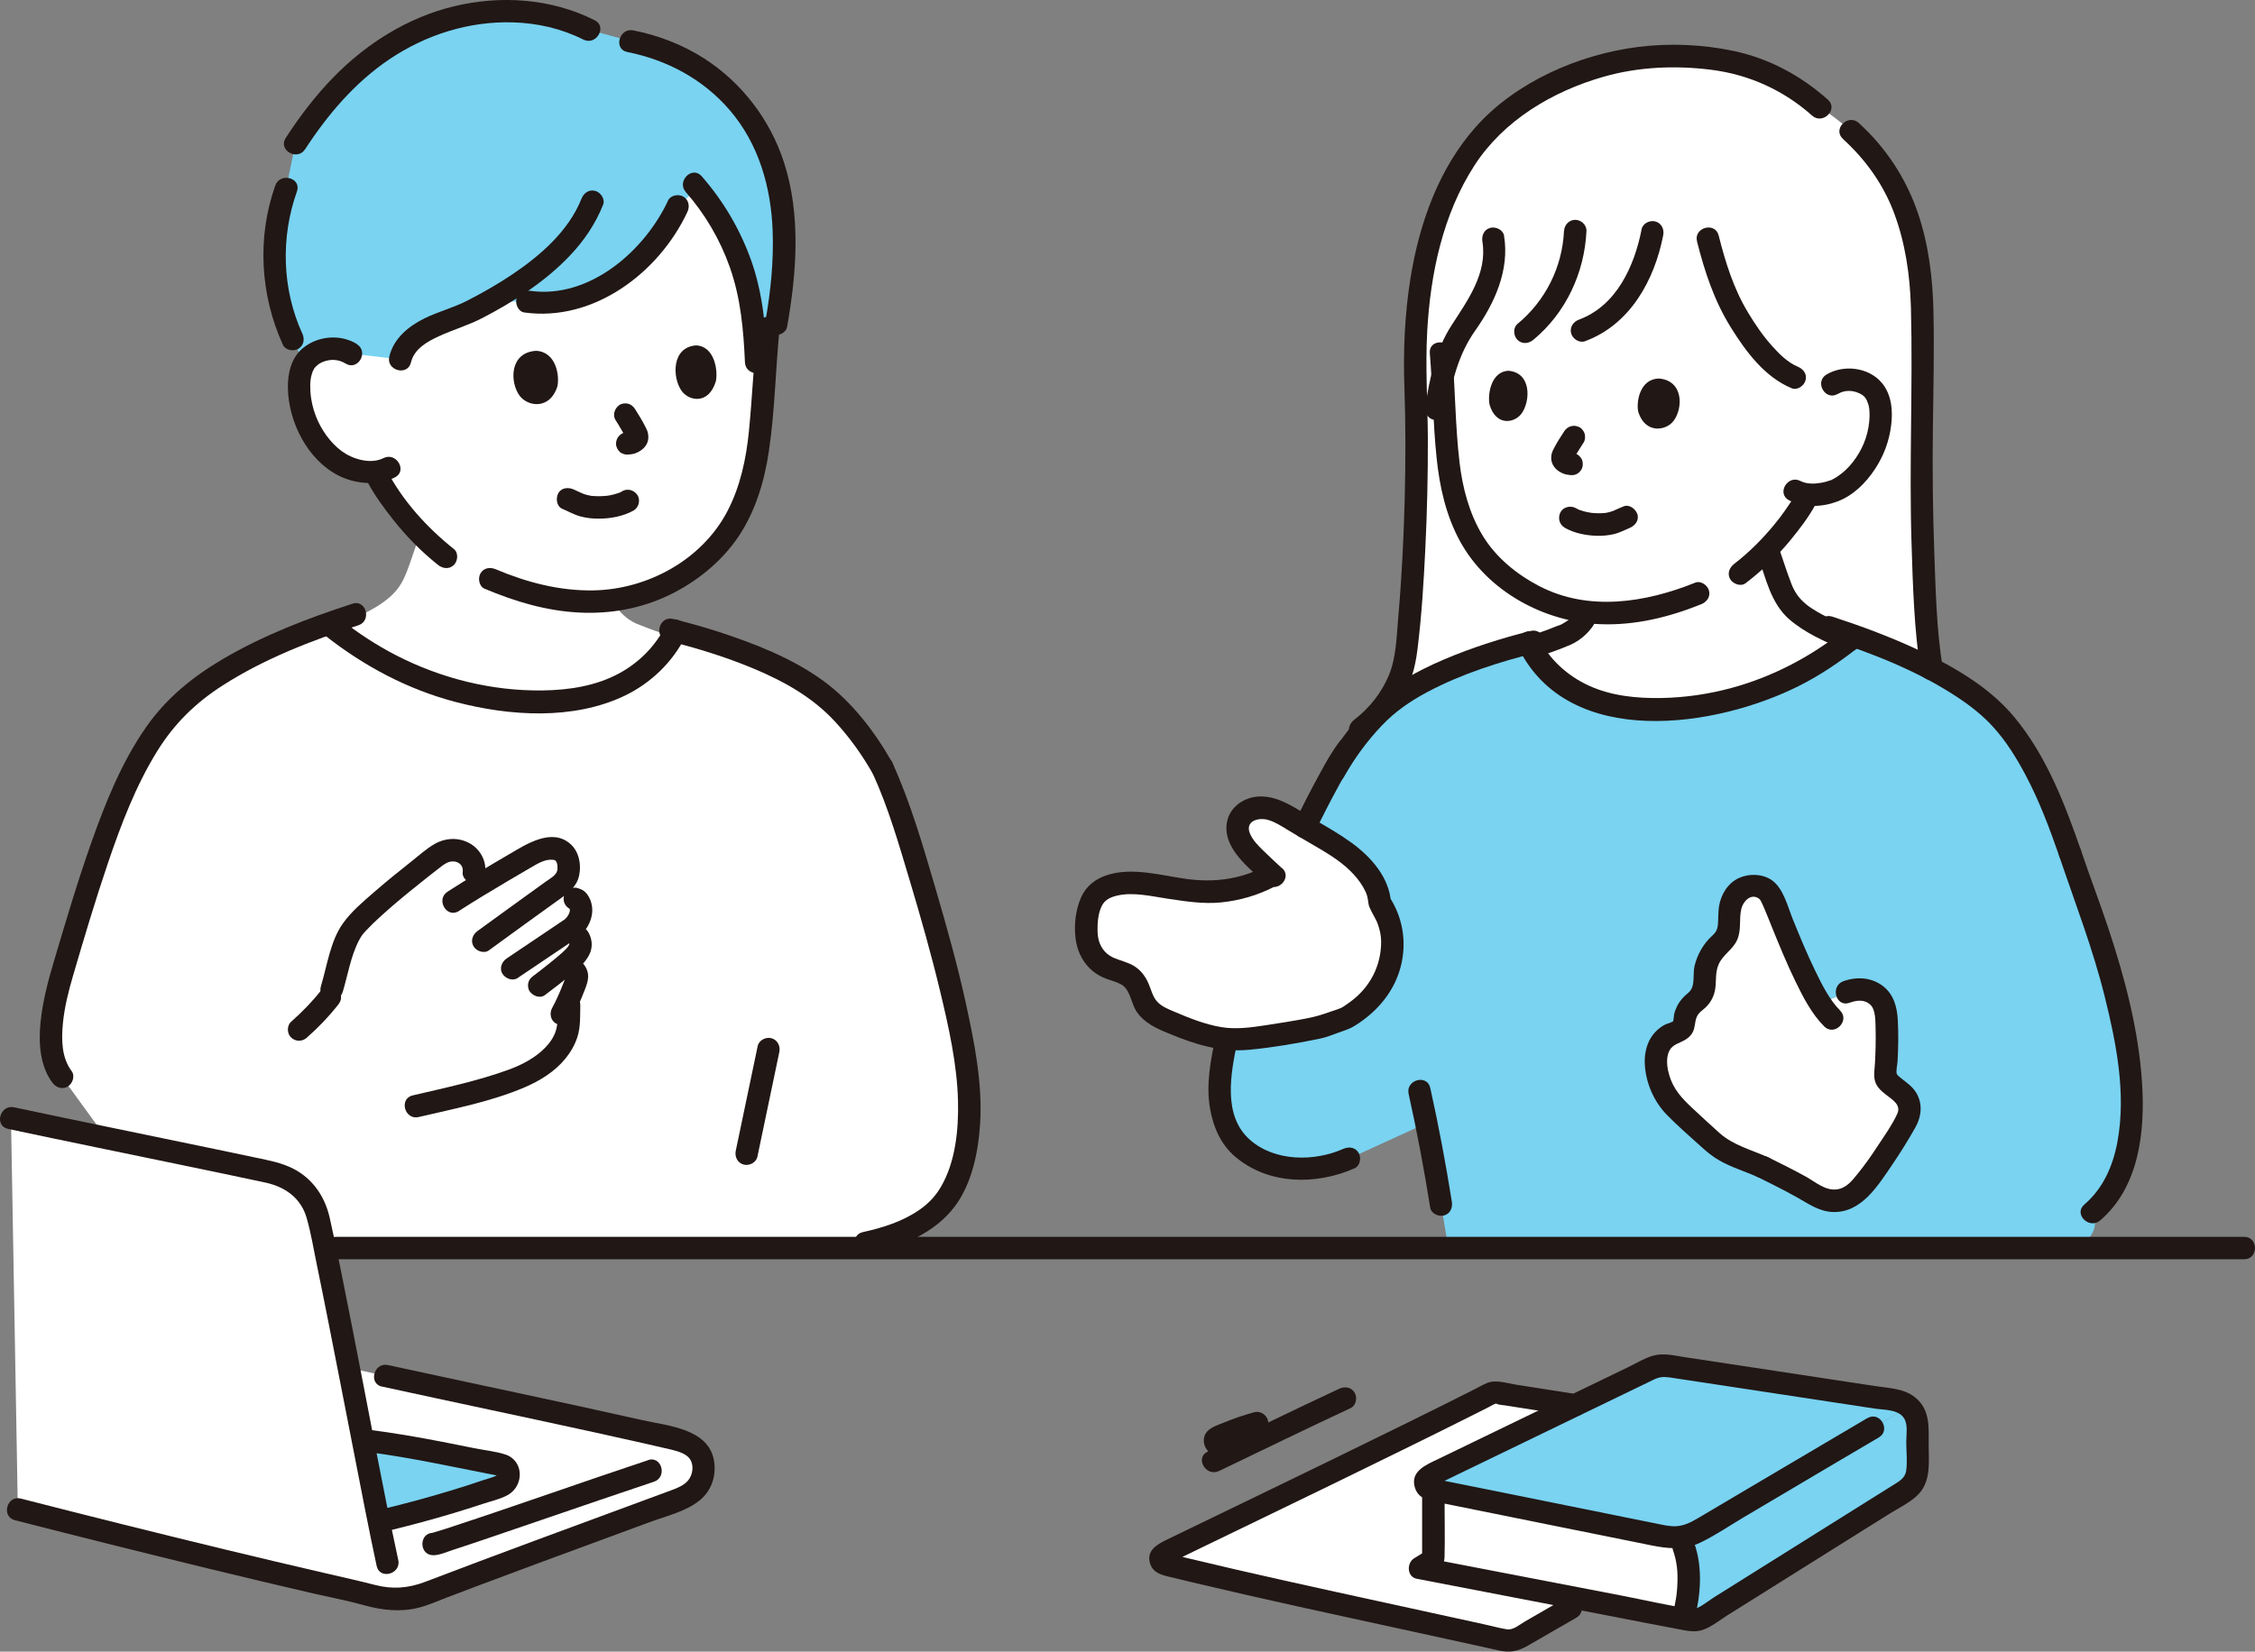 <?xml version="1.0" encoding="UTF-8"?>
<svg id="_レイヤー_2" data-name="レイヤー_2" xmlns="http://www.w3.org/2000/svg" viewBox="0 0 402.2 294.67">
  <rect x="0" y="0" width="402.2" height="294.67" fill="#808080" stroke="none"/>
  <defs>
    <style>
      .cls-1 {
        fill: #79d3f1;
      }

      .cls-2 {
        fill: #211715;
      }

      .cls-3 {
        fill: #fff;
      }

      .cls-4 {
        fill: none;
      }
    </style>
  </defs>
  <g id="_レイヤー_1-2" data-name="レイヤー_1">
    <g id="c">
      <g id="d">
        <path class="cls-3" d="M15.27,272.36c-4.34-1.1-8.42-2.13-12.09-3.07l-1.22-69.81c15.75,3.35,32.62,6.72,46.91,9.8,4.79,1.48,7.06,4.34,7.95,8.33,1.41,6.32,3.37,16.21,5.37,26.43,3.71.81,6.49,1.42,6.49,1.42,18.91,4.13,36.76,7.79,52.19,11.4,2.5.79,4.6,1.92,4.6,5.12,0,2.76-1.68,4.53-4.58,5.61-15.01,5.57-30.08,11-45.02,16.76-3.81,1.47-7.11,1.16-10.86-.01-15.9-3.56-34.49-8.11-49.75-11.96h0Z"/>
        <path class="cls-3" d="M300.3,275.96c1.51,4.3.84,9.16,0,12.41l-.08.42-17.84-3.43-29.15-5.62,2.42-1.5v-11.11l.25-1.27c13.65,2.74,31.64,6.4,40.9,8.26.57.11,1.15.17,1.73.17l1.77,1.67h0Z"/>
        <path class="cls-3" d="M255.65,267.13v11.11l-2.42,1.5,29.15,5.62-2.23,1.52c-3.72,2.16-5.46,3.16-9.46,5.47-.65.37-1.4.49-2.13.33-18.06-4.02-42.68-9.15-60.79-13.61-.91-.23-1.05-1.48-.2-1.89,9.54-4.66,44.21-21.3,58.45-28.62.21-.11.43-.14.66-.1,4.73.75,9.52,1.5,14.24,2.24-8.54,4.13-18.87,9.13-25.98,12.57-1.13.55-.91,2.22.32,2.46.21.04.42.09.64.13l-.25,1.27h0Z"/>
        <path class="cls-3" d="M137.06,58.5c-.6,5.92-.95,11.83-1.38,17.27-.75,9.44-3.37,18.03-9.8,23.62-5.07,4.41-10.44,6.94-16.57,7.7.03.09.05.14.05.14.89,1.97,2.78,3.63,4.83,4.3,1.5.63,3.59,1.35,5.75,2.08-2.33,4.14-6.03,7.2-10.06,9.02-4.37,1.96-9.13,2.56-13.83,2.56-12.26-.02-24.49-4.14-34.79-11.73,0,0-1.33-1.05-1.77-1.4.69-.29,1.34-.59,1.94-.88,3.59-1.75,8-3.56,10.07-6.98.77-1.27,1.25-2.69,1.74-4.08.56-1.64,1.12-3.28,1.68-4.91-1.93-2-3.58-4.05-5.14-6.22,0,0-1.78-2.57-2.54-4.05,0,0-.14-.34-.33-.81-2.32.19-4.76-.57-5.76-1.13-3.38-1.92-5.03-4.74-6.12-6.78-1.54-2.89-2.34-7.79-1.12-10.71.41-.97,1.44-2.69,4.39-3.22,1.35-.25,3-.08,4.34.82,0,0-12.04-40.08,48.12-40.08,29.83,0,26.27,35.46,26.27,35.46h0Z"/>
        <path class="cls-3" d="M242.6,130.1c2.86-2.1,4.86-4.74,6.49-7.84,1.23-2.34,1.59-5.01,1.87-7.63,1.42-13.22,2.07-31.66,1.5-46.28-.71-21.69,4.94-37.43,13.85-46.04,5.37-5.19,17.47-12.27,31.07-12.27,8.17,0,17.71.81,26.81,8.79,10.98,7.27,17.27,16.4,18.52,33.2.17,2.3.21,7.67.27,15.07-.57,15.19-.25,35.61,1.17,49.35.28,2.72.65,5.49,1.87,7.93,1.62,3.23,4.58,5.53,7.44,7.71"/>
        <path class="cls-3" d="M326.8,68.56c1.27-.82,2.83-.95,4.09-.7,2.76.55,3.7,2.18,4.07,3.1,1.1,2.75.27,7.35-1.23,10.03-1.05,1.9-2.64,4.52-5.85,6.27-1.01.55-3.55,1.27-5.83.92,1.69-1.11-2.37,4.56-2.37,4.56-1.36,1.82-2.79,3.56-4.42,5.24.57,1.67,1.15,3.35,1.72,5.02.45,1.31.91,2.64,1.63,3.84,1.95,3.21,6.09,4.91,9.46,6.56.56.27,1.17.55,1.82.82-.41.32-1.66,1.31-1.66,1.31-9.67,7.12-21.15,11-32.67,11.02-4.41,0-8.88-.56-12.99-2.4-3.83-1.72-7.35-4.65-9.53-8.63,2.06-.69,4.07-1.38,5.49-1.98,1.93-.63,3.71-2.18,4.54-4.03.02-.04.05-.14.1-.29-6.11-.68-11.38-3.17-16.32-7.61-5.95-5.36-8.26-13.47-8.82-22.34-.24-3.89-.43-8.03-.71-12.23.6-2.22,2-5.98,3.39-8.07h21.47c3.95-1.42,7.23-4.54,9.26-8.21,1.64-2.97,2.55-5.33,3.31-9.3l9.88,1.12c1.14,4.54,2.53,8.89,3.8,11.3,2.57,4.9,7.06,11.66,11.7,13.5l6.69,1.21h0Z"/>
        <path class="cls-3" d="M172.86,196.22c-.31-6.97-2.51-17-3.62-21.37-2.82-11.04-4.65-16.94-7.05-24.87-1.02-3.36-2.96-8.97-4.81-12.98h0c-3.29-5.88-7.05-9.75-8.59-11.29-5.64-5.65-16.61-9.77-24.67-12.14-.76-.22-2.55-.68-3.65-.96-2.28,4.65-6.24,8.06-10.58,10.01-4.37,1.96-9.13,2.56-13.83,2.56-12.26-.02-24.49-4.14-34.79-11.73l-1.92-1.51s-.31-.24-.83-.65c-9.95,3.55-18.74,7.81-24.94,13-2.64,2.21-5.99,5.72-9.91,13.38-5.12,10.01-9.61,25.92-12.63,35.99-1.41,4.99-3.61,13.82,0,18.48,0,0,3.44,4.74,7.91,10.88,10.39,2.15,20.7,4.26,29.93,6.24,4.79,1.48,7.06,4.34,7.95,8.33.33,1.5.7,3.2,1.09,5.06h92.22c2.66-.56,4.3-.91,4.3-.91,11.58-2.46,14.56-7.67,15.83-10.36,1.56-3.3,2.64-9.6,2.57-11.9-.03-1.09.08-2.18.03-3.27h0Z"/>
        <path class="cls-3" d="M305.32,203.58c-1.02-.92-5.76-5.23-6.75-6.28-3.23-3.4-4.89-10.45-.72-12.73.82-.4,1.86-.57,2.31-1.36.26-.45.25-.99.33-1.49.19-1.25.94-2.38,1.97-3.12s1.59-1.95,1.54-3.21c-.03-.67-.02-1.26-.01-1.38.21-2.05,1.12-4.03,2.61-5.47.05-.04.1-.09.17-.14.94-.69,1.55-1.74,1.62-2.9.06-1.07.15-2.11.12-2.49-.07-1.1.38-2.26.84-3.08.75-1.32,2.17-1.9,3.56-1.85,1.23.05,2.33.5,2.91,1.65,1.43,2.84,5.07,13.39,8.86,19.26,1.91-.77,3.88-1.59,4.67-2,3.2-1.63,5.5.32,6.3,1.62.6.97.8,2.22.85,3.37.13,3.18.08,5.84-.15,9.18-.03.43-.1.87.06,1.26.13.34.38.64.67.87.72.58,1.41,1.13,2.09,1.66,1.47,1.15,1.87,3.21.95,4.83-2.51,4.37-5.21,8.67-8.46,12.39-1.91,2.2-5.16,2.71-7.64,1.17-3.05-1.9-6.24-3.47-9.61-5.15-2.81-1.31-6.24-2.11-8.87-4.45,0,0-.07-.06-.19-.18h0Z"/>
        <path class="cls-3" d="M227.24,156.32c-1.13-1.05-2.25-2.11-3.37-3.18-1.92-1.84-3.99-4.48-2.85-6.89.77-1.65,2.84-2.35,4.64-2.11s3.41,1.22,4.96,2.17c3.15,1.94,6.45,3.66,9.45,5.83,2.99,2.16,5.89,5.7,5.99,8.92,1.27,1.88,2.17,4.66,2.24,6.12.32,6.9-3.23,11.57-8.36,14.49l-4.3,1.54c-2.71.6-6.88,1.27-9.63,1.68-2.06.31-4.84.66-6.91.52-3.55-.24-6.92-1.61-10.21-2.97-1.66-.68-3.42-1.44-4.45-2.92-1.06-1.52-1.2-3.61-2.52-4.9-1.11-1.09-2.76-1.33-4.19-1.95-2.52-1.09-3.93-3.46-4.01-6.2-.04-1.3.06-2.6.31-3.76.33-1.52.92-2.81,1.82-3.55,1.83-1.51,4.76-1.81,7.65-1.49s6.35.94,9.24,1.28c4.64.55,9.43-.34,13.56-2.51"/>
        <g id="e">
          <path class="cls-1" d="M380.15,194.96c-.31-7.18-1.35-11.76-2.83-17.76-2.63-10.62-5.26-16.54-8.09-24.97-1.75-5.09-3.67-10.01-5.69-13.96-3.68-7.2-6.83-10.49-9.31-12.57-5.82-4.88-14.08-8.88-23.42-12.21-.49.39-.78.61-.78.61l-1.8,1.42c-9.67,7.12-21.15,11-32.67,11.02-4.41,0-8.88-.56-12.99-2.41-4.08-1.83-7.8-5.03-9.92-9.41-1.04.26-2.72.7-3.44.91-7.57,2.23-17.88,6.1-23.17,11.4-1.03,1.03-3.13,3.18-5.37,6.35-.95.79-4.31,6.81-7.96,14.17,2.5,1.47,5.03,2.9,7.38,4.59,2.99,2.16,5.89,5.7,5.99,8.92,1.27,1.88,2.17,4.66,2.24,6.12.32,6.9-3.23,11.57-8.36,14.49l-4.3,1.54c-2.71.6-6.88,1.27-9.63,1.68-2.06.31-4.84.66-6.91.52-.11,0-.23-.03-.34-.04-.55,2.6-1,5.2-1.22,7.55-.26,2.77.34,6.05,1.5,8.61,2.56,5.64,12.22,9.42,21.56,5.17,0,0,7.16-3.28,13.79-6.31.98,4.82,1.85,9.66,2.62,14.52,0,0,.55,3.28,1.29,7.73h112.08c4.97-2.92,2.78-6.33,2.78-6.33,5.61-4.71,7.36-12.65,6.98-21.37h0ZM340.1,199.78c-2.51,4.37-5.21,8.67-8.46,12.39-1.91,2.2-5.16,2.71-7.64,1.17-3.05-1.9-6.24-3.47-9.61-5.15-2.81-1.31-6.24-2.11-8.87-4.45,0,0-.07-.06-.19-.18-1.02-.92-5.76-5.23-6.75-6.28-3.23-3.4-4.89-10.45-.72-12.73.82-.4,1.86-.57,2.31-1.36.26-.45.25-.99.33-1.49.19-1.25.94-2.38,1.97-3.12,1.03-.73,1.59-1.95,1.54-3.21-.03-.67-.02-1.26-.01-1.38.21-2.05,1.12-4.03,2.61-5.47.05-.04.1-.09.17-.14.94-.69,1.55-1.74,1.62-2.9.06-1.07.15-2.11.12-2.49-.07-1.1.38-2.26.84-3.08.75-1.32,2.17-1.9,3.56-1.85,1.23.05,2.33.5,2.91,1.65,1.43,2.84,5.07,13.39,8.86,19.26,1.91-.77,3.88-1.59,4.67-2,3.2-1.63,5.5.32,6.3,1.62.6.97.8,2.22.85,3.37.13,3.18.08,5.84-.15,9.18-.03.43-.1.87.06,1.26.13.34.38.64.67.87.72.58,1.41,1.13,2.09,1.66,1.47,1.15,1.87,3.21.95,4.83h0Z"/>
          <path class="cls-1" d="M66.31,10.38c-5.43,4.14-9.87,9.44-13.62,15.24l-1.66,8c-3.13,8.62-2.69,18.57,1.16,26.88l2.08,4.35c.57-.95,1.7-2.14,4.06-2.57,1.35-.25,3-.08,4.34.82l8.71,1.01c1.04-4.79,7.43-6.47,11.67-8.1,1.37-.68,2.78-1.41,4.21-2.21h6.81c11.26,1.69,22.34-7.26,26.83-17.01l3.52-3.18c5.04,5.98,8.44,13.43,9.67,21.26.15.96.27,1.92.37,2.89h4.02c1.96-10.92,2.16-21.94-1.4-30.57-4.19-10.15-12.91-17.58-24.64-19.85l-7.35-2.02c-8.77-4.49-19.69-4.22-28.71-.66-.97.38-1.93.81-2.86,1.26-2.57,1.25-4.96,2.75-7.18,4.44h0Z"/>
          <path class="cls-1" d="M79.18,259.31c-4.69-.92-9.36-1.77-14.47-2.38,1.03,5.3,2.01,10.3,2.86,14.52.68-.17,1.07-.27,1.07-.27,7.16-1.73,13.95-3.72,20.26-5.96.6-.1,1.85-.77,1.87-2.15.02-1.15-.83-1.58-1.42-1.75-3.51-.67-6.85-1.36-10.17-2.02h0Z"/>
          <path class="cls-1" d="M254.32,263.91c.12-.26.32-.49.63-.64,12.19-5.9,33.86-16.38,39.7-19.21.84-.41,1.79-.55,2.71-.41,16.44,2.5,31.9,4.85,40.73,6.19.92.14,1.73.54,2.38,1.12-8.45,4.95-27.76,16.41-37.45,22.11-1.87,1.1-4.08,1.47-6.21,1.05-9.4-1.89-27.81-5.63-41.55-8.38-.9-.18-1.26-1.12-.94-1.83h0Z"/>
          <path class="cls-1" d="M341.83,263.27c.11-.4.17-.82.17-1.24,0-2.54,0-5.08,0-7.63,0-1.35-.58-2.59-1.53-3.44-8.45,4.95-27.77,16.41-37.45,22.11-1.03.61-2.17.99-3.33,1.14.38,1.06.61,1.74.61,1.74,1.58,4.49.77,9.59-.11,12.83.66.13,1.15.22,1.15.22.82.16,1.67,0,2.38-.45,12.04-7.55,24.08-15.09,36.12-22.63.99-.62,1.69-1.58,1.99-2.67h0Z"/>
        </g>
      </g>
      <g id="f">
        <path class="cls-2" d="M328.69,24.78c4.02,3.65,7.21,8.08,9.12,13.18,2.03,5.4,2.86,11.18,3.02,16.93.37,14.02-.34,28.04.11,42.07.24,7.62.46,15.4,1.65,22.94.17,1.07,1.5,1.66,2.46,1.4,1.14-.31,1.57-1.39,1.4-2.46-1.05-6.64-1.21-13.5-1.45-20.21-.27-7.44-.35-14.9-.25-22.35.09-6.91.25-13.79.1-20.7-.13-5.93-.85-11.93-2.77-17.56-2.11-6.2-5.7-11.67-10.55-16.08-1.9-1.73-4.74,1.09-2.83,2.83h0Z"/>
        <path class="cls-2" d="M273.56,117.43c2.21-.75,4.46-1.47,6.6-2.42,1.97-.88,3.73-2.56,4.63-4.52.44-.95.3-2.2-.72-2.74-.88-.46-2.27-.3-2.74.72-.19.42-.42.8-.67,1.17-.16.23.03.05.04-.04,0,.06-.16.19-.2.23-.15.17-.31.34-.48.5-.11.11-.36.41-.52.46.11-.03.25-.18.04-.03-.11.07-.21.15-.32.21-.19.12-.39.24-.59.35-.09.05-.18.09-.27.14-.34.17.22-.07,0,0-.88.29-1.73.68-2.6.99-1.08.39-2.16.75-3.24,1.12-.99.33-1.74,1.39-1.4,2.46.32.98,1.4,1.76,2.46,1.4h0Z"/>
        <path class="cls-2" d="M313.55,99.17c1.36,3.94,2.31,8.49,5.59,11.33,2.79,2.42,6.37,3.97,9.73,5.43.99.43,2.15.29,2.74-.72.49-.85.28-2.3-.72-2.74-1.59-.69-3.16-1.45-4.71-2.22-1.38-.69-2.98-1.56-4.04-2.44-1.28-1.07-2.01-2.08-2.63-3.66-.77-1.99-1.41-4.03-2.11-6.05-.35-1.02-1.37-1.7-2.46-1.4-.99.27-1.75,1.43-1.4,2.46h0Z"/>
        <path class="cls-2" d="M279.05,94.14c1.73.99,3.81,1.4,5.79,1.45,1,.03,2.02-.07,2.99-.29.49-.11.96-.29,1.42-.49.29-.12.59-.25.88-.38.11-.05.22-.1.33-.15.03-.01.58-.24.18-.08.96-.39,1.76-1.35,1.4-2.46-.3-.93-1.42-1.82-2.46-1.4-.57.23-1.14.49-1.7.74-.04.02-.38.16-.16.07.22-.09-.11.04-.15.05-.18.07-.36.12-.54.17-.2.05-.4.1-.6.13-.09.02-.2.01-.28.04.11-.04.38-.04.11-.02-.42.03-.84.06-1.26.05-.41,0-.81-.05-1.22-.08-.29-.02.36.06.08.01-.1-.02-.2-.03-.3-.05-.22-.04-.44-.08-.66-.13-.37-.09-.74-.19-1.11-.32-.07-.03-.45-.11-.14-.05.26.06.01,0-.07-.03-.17-.08-.34-.17-.51-.26-.91-.52-2.23-.24-2.74.72-.5.95-.25,2.18.72,2.74h0Z"/>
        <path class="cls-2" d="M292.2,73.49c-.4-1.82.29-5.89,3.69-5.96,4.45.39,4.29,5.36,2.6,7.57-1.39,1.81-5.06,2.3-6.29-1.61h0Z"/>
        <path class="cls-2" d="M265.67,72.15c-.36-1.83.29-5.91,3.41-6,4.08.37,3.9,5.36,2.34,7.58-1.28,1.82-4.65,2.33-5.75-1.58h0Z"/>
        <path class="cls-2" d="M279.01,76.92c-.61.92-1.2,1.85-1.72,2.82-.21.4-.44.81-.54,1.25-.21.94,0,1.79.63,2.52.42.49.96.79,1.55,1.02.38.15.8.17,1.2.23l-.53-.07c.06,0,.12.02.18.03.53.1,1.06.08,1.54-.2.42-.24.81-.72.92-1.19.12-.51.09-1.09-.2-1.54-.27-.42-.69-.82-1.2-.92-.27-.05-.54-.08-.8-.11l.53.07c-.2-.03-.39-.07-.58-.14l.48.2c-.13-.06-.24-.13-.35-.21l.4.31c-.13-.11-.25-.22-.36-.35l.31.4s-.05-.08-.06-.12l.2.48s-.02-.08-.03-.13l.07.53c0-.07,0-.13,0-.2l-.07.53c.02-.12.05-.24.1-.35l-.2.48c.26-.61.63-1.18.98-1.74.32-.53.65-1.05.99-1.56.28-.42.33-1.07.2-1.54-.13-.46-.49-.97-.92-1.19-1-.53-2.12-.22-2.74.72h0Z"/>
        <path class="cls-2" d="M311.35,104.05c2.95-2.27,5.63-4.8,7.99-7.68,1.64-2,3.26-4.12,4.5-6.39.52-.95.23-2.18-.72-2.74-.92-.54-2.22-.23-2.74.72-.6,1.09-1.31,2.12-2.02,3.14-.66.95-1.13,1.55-1.86,2.44-2.12,2.59-4.54,5.02-7.18,7.05-.85.66-1.31,1.72-.72,2.74.49.84,1.88,1.38,2.74.72h0Z"/>
        <path class="cls-2" d="M302.34,103.96c-8.84,3.56-19.01,5.18-27.81.6-4.02-2.09-7.74-5.12-10.1-9.03-2.38-3.93-3.58-8.52-4.11-13.05-.76-6.45-.76-13-1.3-19.48-.21-2.55-4.21-2.57-4,0,.51,6.21.57,12.47,1.21,18.67.53,5.17,1.68,10.34,4.2,14.93,4.89,8.91,14.97,14.36,24.96,14.76,6.22.25,12.28-1.24,18.02-3.55,1-.4,1.71-1.33,1.4-2.46-.26-.95-1.45-1.8-2.46-1.4h0Z"/>
        <path class="cls-2" d="M327.8,70.28c1.15-.69,2.54-.7,3.76-.14.92.42,1.14.74,1.56,1.59-.3-.6.09.31.13.46.07.25.12.51.15.77.09.75.06,1.54-.01,2.3-.12,1.28-.45,2.6-.94,3.79-.95,2.31-2.64,4.61-4.74,5.97-.32.21-.65.4-.99.58-.46.24.39-.13-.18.07-.59.21-1.2.38-1.82.48-1.17.2-2.52.22-3.6-.34-2.28-1.18-4.31,2.26-2.02,3.45,2.61,1.36,5.87,1.24,8.59.22,2.82-1.05,5.07-3.29,6.7-5.75,1.59-2.4,2.57-5.03,2.92-7.89.32-2.62.07-5.49-1.7-7.57-2.35-2.76-6.8-3.27-9.84-1.45-2.21,1.32-.2,4.78,2.02,3.45h0Z"/>
        <path class="cls-2" d="M302.68,43.08c1.37,5.43,3.08,10.6,6.05,15.37,2.68,4.3,6.02,8.82,10.84,10.82,1,.42,2.2-.45,2.46-1.4.32-1.15-.39-2.04-1.4-2.46-1.82-.76-3.34-2.31-4.63-3.76-1.61-1.8-2.97-3.81-4.21-5.87-2.59-4.29-4.03-8.93-5.25-13.77-.63-2.49-4.49-1.44-3.86,1.06h0Z"/>
        <path class="cls-2" d="M292.8,40.9c-1.27,6.51-4.45,13.64-11.17,16.12-1.01.37-1.7,1.36-1.4,2.46.27.97,1.44,1.77,2.46,1.4,8.06-2.97,12.39-10.87,13.96-18.91.21-1.06-.3-2.16-1.4-2.46-.98-.27-2.25.33-2.46,1.4h0Z"/>
        <path class="cls-2" d="M278.95,41.22c-.3,6.47-3.32,12.46-8.3,16.58-.83.69-.71,2.12,0,2.83.82.82,1.99.69,2.83,0,5.79-4.79,9.13-11.94,9.48-19.41.05-1.08-.95-2-2-2-1.12,0-1.95.92-2,2h0Z"/>
        <path class="cls-2" d="M258.11,73.49c.71-5.1,1.97-10.21,4.98-14.47,3.49-4.94,6.18-10.81,5.17-16.97-.17-1.07-1.5-1.66-2.46-1.4-1.13.31-1.57,1.39-1.4,2.46.92,5.65-2.66,10.52-5.53,14.97-2.72,4.22-3.94,9.44-4.62,14.34-.15,1.07.26,2.15,1.4,2.46.94.26,2.31-.32,2.46-1.4h0Z"/>
        <path class="cls-2" d="M243.61,131.82c2.51-1.88,4.58-4.14,6.22-6.82,1.74-2.84,2.57-5.78,2.98-9.07.75-5.99,1.12-12.04,1.41-18.07.32-6.53.47-13.06.45-19.59-.03-6.41-.47-12.82-.11-19.22.57-10.23,2.79-20.82,8.42-29.53,5.22-8.07,13.96-13.24,23.08-15.84,6.19-1.76,12.71-2.03,19.08-1.24,6.77.84,12.97,3.64,18.06,8.18,1.92,1.71,4.75-1.11,2.83-2.83-4.81-4.29-10.5-7.36-16.82-8.7-5.52-1.17-11.47-1.42-17.06-.71-10.53,1.33-21.75,6.21-28.92,14.25-6.64,7.46-10.1,17.3-11.66,27.03-1.03,6.44-1.31,12.96-1.08,19.48s.22,13.06.06,19.58c-.18,7.16-.53,14.31-1.16,21.44-.3,3.41-.35,7.16-1.69,10.36-1.26,3.02-3.49,5.88-6.11,7.85-.86.65-1.31,1.73-.72,2.74.5.85,1.87,1.37,2.74.72h0Z"/>
        <path class="cls-2" d="M281.45,248.77c-3.72-.58-7.44-1.16-11.16-1.75-1.58-.25-3.51-.92-5.04-.29-.86.36-1.68.84-2.51,1.26-3.85,1.95-7.72,3.87-11.6,5.78-9.06,4.47-18.15,8.88-27.24,13.28-3.81,1.85-7.62,3.69-11.43,5.53-1.41.68-2.82,1.36-4.23,2.05-1.75.85-3.85,1.93-3.11,4.32.48,1.54,1.79,1.96,3.19,2.31,1.49.36,2.99.73,4.49,1.08,3.04.72,6.08,1.42,9.12,2.12,6.43,1.47,12.87,2.89,19.32,4.29,7.07,1.55,14.14,3.07,21.21,4.63,1.61.36,3.23.71,4.84,1.07,2.01.45,3.42.18,5.22-.86,2.88-1.66,5.76-3.32,8.64-4.98,2.23-1.29.22-4.75-2.02-3.45-2.39,1.38-4.77,2.75-7.16,4.13-.98.57-2.09,1.59-3.25,1.39-1.42-.24-2.84-.63-4.25-.94-5.84-1.29-11.68-2.55-17.52-3.83-11.8-2.57-23.61-5.14-35.35-7.97-.62-.15-1.24-.3-1.85-.45-.33-.08-.75-.26-1.09-.27l-.36-.09c-.35,1.46-.23,2.04.34,1.73.51-.09,1.15-.56,1.62-.79,1.27-.62,2.54-1.23,3.81-1.85,3.49-1.69,6.97-3.37,10.46-5.06,8.6-4.16,17.2-8.33,25.77-12.55,4.21-2.07,8.41-4.14,12.6-6.25.86-.43,1.72-.87,2.58-1.3.38-.19.77-.46,1.18-.6.37-.13-.46-.22.44.06.44.14.96.15,1.42.23,3.96.63,7.91,1.25,11.87,1.86,1.07.16,2.15-.27,2.46-1.4.26-.95-.32-2.29-1.4-2.46h0Z"/>
        <path class="cls-2" d="M110.97,87.66c-.16.09-.32.17-.48.24-.27.13.03-.06.09-.04-.04-.02-.23.09-.27.1-.41.14-.82.26-1.25.35-.21.05-.42.09-.62.12-.05,0-.4.06-.13.02s-.09,0-.14.01c-.46.05-.92.07-1.38.07-.43,0-.85-.03-1.27-.06-.34-.03.07-.02.07.01,0-.01-.27-.04-.3-.05-.19-.04-.38-.08-.57-.12-.18-.05-.36-.1-.54-.16-.04-.02-.48-.18-.24-.09.21.08-.14-.07-.18-.08-.49-.22-.97-.46-1.46-.67-.96-.41-2.19-.32-2.74.72-.45.86-.31,2.3.72,2.74,1.1.47,2.15,1.08,3.31,1.38,1.03.27,2.13.39,3.2.38,2.12,0,4.33-.41,6.2-1.44.92-.5,1.29-1.85.72-2.74-.6-.93-1.75-1.26-2.74-.72h0Z"/>
        <path class="cls-2" d="M99.4,69.01c.46-1.94-.2-6.28-3.82-6.42-4.75.33-4.66,5.63-2.9,8.01,1.44,1.95,5.35,2.54,6.72-1.59h0Z"/>
        <path class="cls-2" d="M127.67,68.07c.42-1.94-.2-6.3-3.52-6.45-4.35.32-4.25,5.63-2.64,8.03,1.32,1.96,4.9,2.57,6.15-1.58Z"/>
        <path class="cls-2" d="M109.8,74.96c.35.54.68,1.09,1,1.65.35.6.72,1.2,1,1.83l-.2-.48c.06.15.11.29.13.45l-.07-.53c0,.07,0,.14,0,.22l.07-.53s-.02.09-.03.13l.2-.48s-.04.08-.07.12l.31-.4c-.11.14-.24.26-.39.37l.4-.31c-.12.09-.24.16-.38.22l.48-.2c-.17.07-.33.1-.51.13l.53-.07c-.31.04-.62.07-.93.12-.47.08-.96.53-1.19.92-.25.43-.36,1.06-.2,1.54.16.48.46.95.92,1.19.5.26.99.3,1.54.2.05,0,.09-.01.14-.02l-.53.07c.41-.05.84-.07,1.24-.21.6-.21,1.14-.53,1.59-.99.7-.72.9-1.58.73-2.55-.08-.48-.32-.92-.54-1.35-.54-1.05-1.16-2.06-1.79-3.05-.28-.43-.69-.78-1.19-.92-.48-.13-1.12-.07-1.54.2-.88.57-1.32,1.79-.72,2.74h0Z"/>
        <path class="cls-2" d="M80.96,97.96c-4.82-3.85-9.11-8.57-11.97-14.03-.5-.96-1.83-1.25-2.74-.72-.97.57-1.22,1.78-.72,2.74,1.25,2.39,2.89,4.6,4.55,6.71,2.37,3.01,5.05,5.74,8.05,8.13.84.67,2,.82,2.83,0,.7-.7.85-2.15,0-2.83h0Z"/>
        <path class="cls-2" d="M86.43,105.03c5.44,2.3,11.06,3.98,16.99,4.26,5.51.26,10.97-.73,15.95-3.13,4.85-2.34,9.31-5.93,12.33-10.41,3.03-4.5,4.64-9.88,5.43-15.21,1.09-7.28,1.19-14.72,1.93-22.04.11-1.08-1-2-2-2-1.17,0-1.89.92-2,2-.62,6.15-.88,12.34-1.49,18.49-.48,4.88-1.55,9.86-3.84,14.23-4.54,8.67-14.24,13.94-23.88,14.11-6.03.11-11.88-1.42-17.41-3.76-.99-.42-2.14-.3-2.74.72-.49.84-.28,2.31.72,2.74h0Z"/>
        <path class="cls-2" d="M63.67,61.39c-2.96-1.84-6.98-1.48-9.65.72-2.11,1.74-2.73,4.58-2.67,7.2.13,5.97,3.48,12.69,8.96,15.5,3.04,1.56,7.02,1.91,10.11.37,2.31-1.14.28-4.6-2.02-3.45-2.38,1.18-5.58.13-7.41-1.21-2.06-1.5-3.72-3.87-4.64-6.24-.56-1.43-.91-2.98-.99-4.51-.04-.7-.05-1.43.05-2.13.04-.29.11-.57.19-.85.05-.17.1-.34.16-.5-.08.16-.07.16,0,0,.26-.55.3-.61.59-.9.33-.33.64-.57,1.16-.79,1.36-.59,2.88-.52,4.13.26,2.19,1.36,4.2-2.09,2.02-3.45h0Z"/>
        <path class="cls-2" d="M111.88,9.28c7.11,1.41,13.56,4.87,18.3,10.4,5.15,6.01,7.34,13.7,7.63,21.5.2,5.38-.34,10.76-1.28,16.06-.19,1.06.29,2.15,1.4,2.46.97.27,2.27-.33,2.46-1.4,1.7-9.59,2.49-19.95-.57-29.36-2.46-7.57-7.48-14.16-14.18-18.48-3.85-2.48-8.21-4.15-12.69-5.04-2.51-.5-3.59,3.36-1.06,3.86h0Z"/>
        <path class="cls-2" d="M122.32,34.27c3.44,3.92,6.13,8.51,7.86,13.43,1.94,5.51,2.43,11.15,2.69,16.95.12,2.56,4.12,2.58,4,0-.29-6.27-.82-12.46-2.97-18.41-1.98-5.45-4.93-10.44-8.75-14.8-1.7-1.94-4.52.9-2.83,2.83h0Z"/>
        <path class="cls-2" d="M119.15,35.8c-4.2,8.98-14.01,17.56-24.57,16.09-1.07-.15-2.15.26-2.46,1.4-.26.94.32,2.31,1.4,2.46,12.36,1.72,24.01-7.09,29.08-17.93.46-.98.27-2.16-.72-2.74-.87-.51-2.28-.26-2.74.72h0Z"/>
        <path class="cls-2" d="M103.71,35.46c-2.29,5.75-7.32,10.12-12.33,13.49-2.6,1.75-5.33,3.3-8.12,4.73-2.43,1.24-5.1,1.91-7.55,3.12-2.86,1.41-5.49,3.57-6.27,6.8-.61,2.5,3.25,3.57,3.86,1.06.59-2.44,2.89-3.71,5.02-4.69,2.56-1.18,5.24-1.94,7.75-3.25,5.63-2.94,11.17-6.47,15.57-11.11,2.53-2.66,4.57-5.67,5.93-9.09.4-1-.44-2.2-1.4-2.46-1.14-.31-2.06.39-2.46,1.4h0Z"/>
        <path class="cls-2" d="M53.91,59.5c-3.61-7.94-3.87-17.15-.95-25.34.87-2.43-3-3.48-3.86-1.06-3.29,9.24-2.69,19.52,1.36,28.42.45.98,1.87,1.22,2.74.72,1.01-.59,1.17-1.75.72-2.74h0Z"/>
        <path class="cls-2" d="M54.42,26.63c4.01-6.18,8.9-11.93,15.05-16.07,6.48-4.35,14.12-6.79,21.96-6.57,4.37.12,8.71,1.1,12.62,3.07,2.29,1.15,4.32-2.3,2.02-3.45-7.75-3.9-16.75-4.5-25.13-2.48-8.15,1.97-15.46,6.55-21.31,12.49-3.28,3.33-6.13,7.08-8.67,10.99-1.41,2.17,2.06,4.17,3.45,2.02h0Z"/>
        <path class="cls-2" d="M68.16,247.38c12.86,2.81,25.74,5.5,38.59,8.32,2.93.64,5.86,1.3,8.78,1.96,1.34.31,2.69.61,4.03.93,1.03.24,2.16.53,3.01,1.2,1.33,1.05,1.14,3.24.09,4.41-.72.81-1.76,1.24-2.75,1.61-1.7.63-3.41,1.26-5.11,1.89-13.01,4.8-26.03,9.58-38.98,14.52-3,1.14-5.82,1.36-8.93.55-2.87-.74-5.77-1.38-8.66-2.05-5.95-1.37-11.88-2.78-17.82-4.21-12.25-2.96-24.48-6.02-36.69-9.15-2.49-.64-3.56,3.22-1.06,3.86,11.5,2.95,23.02,5.83,34.56,8.64,6.23,1.51,12.46,3,18.7,4.44,3,.69,6.06,1.26,9.02,2.09,3.19.89,6.43,1.26,9.69.45,1.72-.43,3.37-1.18,5.03-1.81,1.77-.68,3.55-1.35,5.32-2.02,3.47-1.31,6.96-2.61,10.44-3.9,6.81-2.52,13.63-5.02,20.44-7.54,2.96-1.09,6.44-1.88,8.93-3.89,2.1-1.7,2.98-4.32,2.58-6.96-.89-5.84-8.26-6.33-12.84-7.36-15.08-3.4-30.21-6.52-45.32-9.82-2.51-.55-3.58,3.31-1.06,3.86h0Z"/>
        <path class="cls-2" d="M71.03,278.31c-2.96-13.77-5.47-27.63-8.2-41.44-1.29-6.54-2.56-13.09-4.02-19.59-.85-3.78-3.01-6.99-6.52-8.78-2.1-1.07-4.35-1.48-6.64-1.96-2.46-.52-4.92-1.04-7.38-1.55-11.92-2.49-23.86-4.9-35.77-7.44-2.51-.53-3.58,3.32-1.06,3.86,10.35,2.2,20.72,4.31,31.07,6.46,4.94,1.02,9.87,2.05,14.81,3.11,3.49.75,6.31,2.71,7.35,6.23.82,2.81,1.28,5.76,1.88,8.63.71,3.43,1.39,6.85,2.07,10.28,1.51,7.61,2.98,15.23,4.47,22.84,1.33,6.81,2.63,13.63,4.09,20.42.54,2.52,4.4,1.45,3.86-1.06h0Z"/>
        <path class="cls-2" d="M69.18,273.12c3.88-.94,7.73-1.97,11.54-3.11,1.8-.54,3.59-1.11,5.38-1.7,1.44-.48,3.12-.84,4.46-1.58,2.94-1.64,2.93-6.17-.47-7.25-1.76-.56-3.72-.75-5.54-1.12-1.88-.38-3.76-.76-5.64-1.12-4.45-.87-8.92-1.63-13.42-2.2-1.07-.14-2,1.02-2,2,0,1.2.92,1.86,2,2,4.14.53,8.26,1.26,12.36,2.06,2.03.39,4.06.81,6.09,1.21,1,.2,2,.4,3,.6.54.11,1.11.18,1.64.32.71.18.18,0,.23-.05-.04.04-.14-.11.01-.13.18-.02-.74.44-.29.23-.69.33-1.51.51-2.24.76-1.98.68-3.98,1.32-5.98,1.92-4.03,1.23-8.1,2.32-12.2,3.31-2.5.61-1.44,4.46,1.06,3.86h0Z"/>
        <path class="cls-2" d="M115.59,260.51c-11.66,3.87-23.24,8.02-34.91,11.85-.9.3-1.79.59-2.7.86-.26.08-.52.14-.78.23-.49.16-.22.02.07.02-2.57-.02-2.58,3.98,0,4,1.12,0,2.38-.58,3.42-.92,2.36-.76,4.71-1.56,7.06-2.36,6.38-2.17,12.75-4.36,19.13-6.54,3.25-1.11,6.5-2.21,9.76-3.3,2.43-.81,1.39-4.67-1.06-3.86h0Z"/>
        <path class="cls-2" d="M367.29,152.76c2.81,8.31,5.97,16.44,8.09,24.97,2.08,8.36,3.88,17.4,2.28,26-.8,4.3-2.54,8.29-5.91,11.18-1.96,1.68.88,4.5,2.83,2.83,6.96-5.97,8.02-15.82,7.48-24.42-.59-9.47-3.07-18.85-6.06-27.83-1.54-4.63-3.29-9.18-4.85-13.81-.82-2.43-4.68-1.38-3.86,1.06h0Z"/>
        <path class="cls-2" d="M238.89,132.36c-1.28,1.66-2.3,3.5-3.31,5.33-1.61,2.91-3.12,5.87-4.6,8.85-.48.97-.26,2.16.72,2.74.88.52,2.25.25,2.74-.72,1.45-2.92,2.93-5.82,4.5-8.68.56-1.02,1.13-2.04,1.74-3.04.23-.39.47-.77.71-1.15.1-.15.2-.3.3-.46.1-.14.49-.66.03-.06.66-.85.83-2,0-2.83-.69-.69-2.16-.86-2.83,0h0Z"/>
        <path class="cls-2" d="M216.83,184.86c-.88,4.2-1.74,8.51-1.03,12.79.56,3.35,1.92,6.55,4.57,8.77,5.94,4.99,14.41,5.04,21.24,2.01.99-.44,1.22-1.88.72-2.74-.6-1.02-1.74-1.16-2.74-.72-5.15,2.28-12.16,2.3-16.61-1.58-4.95-4.32-3.47-11.86-2.3-17.49.52-2.51-3.33-3.59-3.86-1.06h0Z"/>
        <path class="cls-2" d="M119,114.3c5.28,1.32,10.47,2.91,15.5,5.02,5.43,2.28,10.49,5.12,14.5,9.49,2.57,2.8,4.78,5.89,6.66,9.2,1.27,2.24,4.73.23,3.45-2.02-3.09-5.45-7.15-10.77-12.24-14.5-5.64-4.12-12.43-6.73-19.02-8.87-2.57-.83-5.16-1.53-7.78-2.19-2.5-.63-3.56,3.23-1.06,3.86h0Z"/>
        <path class="cls-2" d="M118.79,111.52c-1.82,3.66-4.67,6.58-8.24,8.55-4.2,2.31-9.05,3.05-13.79,3.11-9.05.12-18.08-2.14-26.11-6.27-3.55-1.83-6.8-3.97-9.86-6.38-.85-.67-2-.83-2.83,0-.69.69-.85,2.16,0,2.83,6.95,5.48,14.75,9.64,23.34,11.89,9.6,2.52,20.95,3.26,30.12-1.13,4.63-2.22,8.55-5.97,10.83-10.58,1.14-2.3-2.31-4.33-3.45-2.02h0Z"/>
        <path class="cls-2" d="M62.83,107.72c-7.97,2.59-15.93,5.64-23.17,9.91-5.33,3.15-9.98,6.93-13.54,12.01-4.4,6.27-7.29,13.5-9.83,20.68-2.48,7.01-4.58,14.15-6.7,21.27-1.05,3.52-1.97,7.06-2.35,10.72-.38,3.64-.17,7.78,2.09,10.83.64.87,1.73,1.3,2.74.72.85-.5,1.36-1.86.72-2.74-1.81-2.43-1.85-5.55-1.58-8.46.27-2.92,1.01-5.82,1.83-8.63,1.96-6.69,3.95-13.38,6.19-19.99,2.35-6.92,4.96-13.82,8.82-20.05,3.03-4.89,6.86-8.63,11.69-11.72,7.44-4.76,15.79-7.99,24.17-10.71,2.44-.79,1.4-4.66-1.06-3.86h0Z"/>
        <path class="cls-2" d="M270.86,115.66c9.02,18.14,35.21,14.16,50.03,6.7,3.78-1.9,7.23-4.24,10.54-6.85.85-.67.7-2.13,0-2.83-.84-.84-1.98-.67-2.83,0-5.79,4.57-12.57,8.11-19.82,10.07-4.05,1.09-8.2,1.7-12.4,1.78-4.38.08-8.95-.35-12.98-2.2-3.95-1.81-7.15-4.79-9.09-8.69-1.15-2.31-4.6-.28-3.45,2.02h0Z"/>
        <path class="cls-2" d="M313.38,209.93c2.39,1.19,4.78,2.37,7.1,3.67,2.06,1.15,3.9,2.51,6.35,2.63,5.13.24,8.13-4.71,10.66-8.43,1.46-2.14,2.83-4.35,4.11-6.61,1.14-2.02,1.39-4.34.09-6.37-.64-1-1.59-1.64-2.5-2.37-.35-.27-.82-.65-.88-.86-.17-.57.11-1.68.14-2.27.13-2.44.17-4.9.04-7.34-.12-2.26-.7-4.49-2.54-5.97-2.06-1.65-4.71-1.82-7.15-.96-2.41.85-1.37,4.72,1.06,3.86,1.29-.46,2.65-.66,3.73.34.96.89.9,2.87.94,4.28.05,2.08,0,4.16-.12,6.24-.06,1.04-.28,2.17.04,3.19s1.1,1.68,1.9,2.32c1.09.87,2.79,1.79,2.05,3.42-.87,1.93-2.21,3.79-3.37,5.56-1.14,1.76-2.35,3.49-3.67,5.12-1.05,1.3-2.08,2.65-3.86,2.83-2.01.2-3.75-1.37-5.41-2.29-2.2-1.22-4.46-2.33-6.71-3.45-2.3-1.14-4.33,2.31-2.02,3.45h0Z"/>
        <path class="cls-2" d="M328.22,180.3c-1.96-1.96-3.3-4.72-4.53-7.25-1.43-2.95-2.68-5.99-3.92-9.03-.91-2.25-1.67-5.55-3.77-7-1.66-1.14-4.01-1.2-5.81-.39-2,.9-3.22,2.9-3.58,5.02-.16.97-.12,1.98-.18,2.96-.07,1.13-.25,1.61-1.09,2.38-1.53,1.4-2.62,3.32-3.1,5.35-.37,1.56.23,3.66-1.1,4.77-.81.67-1.51,1.39-1.99,2.35-.24.49-.45,1.01-.56,1.55-.05.24-.1,1.08-.16,1.16-.2.25-1.02.43-1.28.55-.32.15-.61.32-.9.52-.75.53-1.38,1.2-1.85,1.99-.83,1.4-1.13,3.11-1.03,4.72.19,3.3,1.63,6.6,3.94,8.96,1.94,1.99,4.07,3.82,6.12,5.68,1.01.92,2.06,1.78,3.26,2.46,2.12,1.21,4.47,1.9,6.68,2.9.98.45,2.15.28,2.74-.72.5-.86.27-2.29-.72-2.74-2.93-1.33-6.23-2.14-8.68-4.33-1.68-1.51-3.35-3.04-5-4.59-1.76-1.65-3.23-3.26-3.95-5.64-.36-1.19-.57-2.49-.29-3.71.32-1.37,1.14-1.79,2.35-2.32.82-.36,1.61-.87,2.06-1.68.5-.89.36-1.91.76-2.81.35-.8,1.05-1.16,1.65-1.75.72-.7,1.26-1.64,1.51-2.62.45-1.7,0-3.31.73-4.98.76-1.72,2.45-2.59,3.25-4.25.89-1.85.34-3.81.81-5.7.31-1.24,1.59-2.73,3.04-1.86.33.2.46.53.62.87.09.2.18.4.27.59.04.1.27.64.18.41.47,1.11.91,2.23,1.36,3.35,1.33,3.28,2.68,6.56,4.23,9.74,1.36,2.79,2.87,5.71,5.08,7.92,1.82,1.82,4.65-1.01,2.83-2.83h0Z"/>
        <path class="cls-2" d="M325.73,113.88c8.02,2.61,16.03,5.7,23.12,10.33,2.39,1.56,4.66,3.31,6.59,5.42,2.39,2.61,4.26,5.66,5.91,8.78,2.42,4.58,4.24,9.45,5.94,14.34.84,2.42,4.7,1.38,3.86-1.06-2.9-8.37-6.21-16.98-11.97-23.86-4.55-5.43-11.06-9.1-17.39-12.04-4.86-2.25-9.89-4.12-14.99-5.78-2.45-.8-3.51,3.06-1.06,3.86h0Z"/>
        <path class="cls-2" d="M251.24,195.15c1.49,6.73,2.77,13.5,3.85,20.3.17,1.07,1.5,1.66,2.46,1.4,1.14-.31,1.57-1.39,1.4-2.46-1.08-6.8-2.36-13.58-3.85-20.3-.56-2.51-4.41-1.45-3.86,1.06h0Z"/>
        <path class="cls-2" d="M59.92,224.66h340.35c2.57,0,2.58-4,0-4H59.92c-2.57,0-2.58,4,0,4h0Z"/>
        <path class="cls-2" d="M154.97,223.67c5.78-1.26,11.71-3.6,15.36-8.48,3.03-4.06,4.16-9.69,4.48-14.64.46-7.2-1.01-14.54-2.54-21.55-1.49-6.82-3.39-13.57-5.35-20.27-2.26-7.69-4.47-15.44-7.8-22.75-.45-.98-1.87-1.22-2.74-.72-1.01.59-1.17,1.75-.72,2.74,2.8,6.12,4.66,12.62,6.59,19.06,1.97,6.57,3.85,13.19,5.45,19.87,1.52,6.34,3.01,12.98,3.17,19.52.12,5.06-.44,10.83-3.04,15.28-.94,1.61-2.11,2.91-3.82,4.1-3.02,2.1-6.55,3.21-10.11,3.99-2.51.55-1.45,4.4,1.06,3.86h0Z"/>
        <path class="cls-2" d="M135.14,186.63c-1.3,6.23-2.61,12.46-3.91,18.68-.22,1.06.31,2.16,1.4,2.46.99.27,2.24-.34,2.46-1.4,1.3-6.23,2.61-12.46,3.91-18.68.22-1.06-.31-2.16-1.4-2.46-.99-.27-2.24.34-2.46,1.4h0Z"/>
        <path class="cls-2" d="M228.66,154.91c-1.13-1.05-2.26-2.1-3.37-3.18-.89-.87-1.85-1.83-2.34-3-.94-2.23,1.45-2.95,3.21-2.45,1.25.35,2.36,1.08,3.46,1.75,1.32.8,2.65,1.58,3.99,2.36,2.52,1.48,5.16,2.94,7.25,5.01.86.85,1.63,1.77,2.24,2.82.3.52.57,1.04.74,1.62.2.65.16,1.37.41,1.99.44,1.09,1.15,2.02,1.53,3.15.34.99.55,1.93.56,2.98.02,4.37-2.01,8.24-5.54,10.8-.63.45-1.29.93-1.6,1.06-.61.27-1.28.46-1.91.68-1.42.51-2.73.91-4.22,1.19-2.4.46-4.82.84-7.23,1.21-2.63.4-5.37.79-8.01.35-2.94-.49-5.76-1.64-8.49-2.8-1.03-.43-2.2-.92-2.96-1.76-.8-.89-1.07-2.17-1.54-3.24-.54-1.24-1.32-2.3-2.47-3.04s-2.48-.99-3.71-1.52c-1.92-.84-2.86-2.62-2.9-4.66-.03-1.51.07-3.19.74-4.57.55-1.15,1.58-1.6,2.77-1.88,2.9-.67,6.12.13,9.01.56,3.16.47,6.32.98,9.52.66,3.36-.34,6.55-1.28,9.55-2.83,2.29-1.18.27-4.63-2.02-3.45-4.28,2.2-8.92,2.74-13.65,2.1-4.54-.62-9.72-2.16-14.23-.69-2.1.68-3.75,1.97-4.65,4.02-.97,2.23-1.26,4.9-.96,7.29.25,1.99,1.07,3.9,2.52,5.32.69.68,1.51,1.24,2.39,1.63,1.06.48,2.26.69,3.27,1.27,1.61.93,1.73,3.41,2.73,4.86,1.36,1.99,3.49,2.95,5.65,3.84,4.7,1.95,9.28,3.42,14.42,2.93,4.26-.41,8.56-1.14,12.75-2.02,1.04-.22,2.03-.63,3.03-.99,1.01-.36,2.06-.67,2.98-1.24,3.7-2.27,6.68-5.58,8.01-9.75,1.43-4.49.82-9.29-1.76-13.25l.27,1.01c-.29-4.47-3.52-8.12-6.98-10.65-1.99-1.46-4.14-2.69-6.27-3.94-1.96-1.15-3.87-2.49-5.95-3.42-1.93-.86-4.06-1.29-6.12-.62-1.99.65-3.59,2.22-3.95,4.32-.8,4.64,4.07,8.21,7.03,10.97,1.88,1.75,4.72-1.07,2.83-2.83h0Z"/>
        <path class="cls-2" d="M333.08,252.99c-10.06,5.91-20.08,11.88-30.14,17.81-1.28.75-2.48,1.41-4,1.49-1.18.06-2.31-.23-3.46-.46-2.31-.47-4.63-.93-6.94-1.4-5.54-1.12-11.08-2.24-16.61-3.36-2.96-.6-5.92-1.2-8.88-1.79-1.3-.26-2.6-.52-3.9-.78-.75-.15-1.51-.3-2.26-.45-.24-.05-.5-.13-.74-.15-.42-.14-.48-.11-.17.07.25.28.29.56.11.86.09.19-.6.25.11.07.25-.06.54-.26.78-.38.45-.22.9-.43,1.34-.65,1.05-.51,2.1-1.02,3.14-1.52,2.28-1.1,4.56-2.21,6.84-3.31,8.29-4.01,16.57-8.02,24.86-12.03.58-.28,1.17-.56,1.75-.85,1.02-.49,1.74-.58,2.89-.41,3.46.51,6.91,1.05,10.37,1.57,6.22.95,12.45,1.89,18.67,2.84,2.52.38,5.04.76,7.56,1.15,1.73.26,4.46.12,5.34,1.96.55,1.14.26,2.79.26,4.01,0,1.67.23,3.49-.02,5.13-.2,1.37-1.35,1.93-2.42,2.61-1.54.96-3.08,1.93-4.62,2.89-6.02,3.77-12.04,7.54-18.06,11.32-3.08,1.93-6.16,3.86-9.24,5.79-1.02.64-2.78,2.13-3.83,2.08.14,0-.13-.03-.17-.04-4.17-.62-8.32-1.6-12.46-2.4-11.57-2.23-23.14-4.46-34.72-6.69l-.7-.14.48,3.65,1.7-1.05c1.08-.67,1.67-1.27,1.71-2.66.09-3.54,0-7.09,0-10.63,0-2.57-4-2.58-4,0v11.11l.99-1.73-2.42,1.5c-1.36.84-1.29,3.32.48,3.65,11.06,2.13,22.12,4.26,33.18,6.39,4.82.93,9.64,1.89,14.47,2.79,1.06.2,2.09.3,3.15,0,1.62-.48,3.16-1.76,4.58-2.65,1.68-1.05,3.36-2.11,5.04-3.16,6.44-4.04,12.88-8.07,19.32-12.11,1.54-.96,3.08-1.93,4.62-2.89,1.57-.98,3.39-1.86,4.77-3.11,2.66-2.41,2.17-5.94,2.17-9.18s.26-6.25-2.39-8.42c-1.97-1.61-4.65-1.66-7.07-2.03-5.99-.91-11.98-1.82-17.97-2.73-3.63-.55-7.25-1.1-10.88-1.65-1.78-.27-3.56-.54-5.33-.81-1.82-.28-3.67-.76-5.49-.25-1.54.43-3.05,1.37-4.48,2.06-1.82.88-3.64,1.76-5.46,2.64-4.69,2.27-9.39,4.54-14.08,6.81-4.75,2.3-9.51,4.6-14.26,6.9-2.15,1.04-5.2,2.2-4.2,5.23.48,1.45,1.69,2.04,3.08,2.32,1.52.3,3.04.61,4.56.92,11.47,2.31,22.93,4.64,34.4,6.95,3.06.62,5.91.92,8.83-.47,2.67-1.27,5.19-3.01,7.73-4.51,5.53-3.27,11.06-6.55,16.59-9.82,2.5-1.48,5.01-2.96,7.52-4.43,2.22-1.3.21-4.76-2.02-3.45h0Z"/>
        <path class="cls-2" d="M298.37,276.49c.73,2.14.9,3.81.81,6.07-.02.48-.05.96-.1,1.44-.03.27-.05.53-.09.8.05-.39-.06.36-.07.43-.14.88-.33,1.75-.55,2.61-.26,1.01.33,2.22,1.4,2.46,1.04.24,2.18-.31,2.46-1.4,1.11-4.36,1.48-9.16,0-13.47-.34-.99-1.39-1.74-2.46-1.4-.98.32-1.76,1.4-1.4,2.46h0Z"/>
        <path class="cls-2" d="M217.41,262.45c7.82-3.75,15.62-7.57,23.49-11.23.98-.46,1.23-1.87.72-2.74-.59-1-1.75-1.18-2.74-.72-7.87,3.66-15.66,7.48-23.49,11.23-2.32,1.11-.29,4.56,2.02,3.45h0Z"/>
        <path class="cls-2" d="M219.14,257.14l-.36-.47c-.07-.1-.15-.19-.23-.29-.17-.22.18.29.06.07-.21-.38-.1-.16-.12.6,0,.61.09.79-.33,1.12-.27.22-.02.04.05,0,.07-.04.14-.07.21-.1.17-.08.33-.15.5-.22.08-.04.17-.07.25-.11.42-.18-.29.12-.04.01.36-.15.72-.3,1.09-.44,1.48-.57,2.99-1.06,4.52-1.49,1.01-.28,1.73-1.43,1.4-2.46s-1.38-1.69-2.46-1.4c-1.88.52-3.74,1.15-5.54,1.9-1.08.45-2.44.83-3.09,1.88-.5.81-.43,1.87.06,2.66.34.55.8,1.05,1.19,1.56.29.38.97.59,1.41.59.49,0,1.08-.22,1.41-.59.35-.38.61-.88.59-1.41-.02-.57-.24-.97-.59-1.41h0Z"/>
        <path class="cls-2" d="M272.98,112.57c-5.27,1.32-10.42,2.96-15.42,5.08-5.5,2.34-10.6,5.29-14.65,9.74-2.56,2.82-4.8,5.92-6.68,9.23-1.27,2.24,2.18,4.26,3.45,2.02,1.9-3.35,4.16-6.45,6.82-9.24,2.36-2.48,5.09-4.35,8.11-5.95,6.1-3.24,12.75-5.34,19.43-7.02,2.49-.63,1.44-4.49-1.06-3.86h0Z"/>
        <path class="cls-4" d="M53.03,183.87c.13,1.92.93,3.73,1.78,5.46,2.76,5.65,6.14,11.01,10.05,15.94"/>
        <path class="cls-2" d="M61.11,177.04c.92-3.05,1.44-6.46,2.94-9.31.12-.22.25-.44.38-.66.05-.09.36-.5.07-.13.26-.34.55-.65.84-.97.75-.8,1.54-1.56,2.35-2.3,1.91-1.75,3.89-3.41,5.9-5.04.89-.73,1.79-1.44,2.69-2.15.36-.29.73-.57,1.1-.86.17-.13,1-.78.55-.43.57-.43,1.13-.93,1.77-1.25,1.36-.67,3.05.02,2.83,1.67-.14,1.07,1.02,2,2,2,1.19,0,1.86-.92,2-2,.26-2-.89-4.04-2.59-5.06-2.01-1.2-4.39-1.12-6.4.01-1.52.87-2.89,2.13-4.26,3.21-2.24,1.77-4.45,3.56-6.6,5.43-1.93,1.68-3.97,3.39-5.47,5.48-2.29,3.16-2.86,7.61-3.97,11.27-.75,2.47,3.11,3.52,3.86,1.06h0Z"/>
        <path class="cls-2" d="M92.39,174.44c1.85-1.24,3.69-2.48,5.54-3.73l3.58-2.41c.75-.51,1.59-.99,2.23-1.63,1.12-1.12,1.89-2.68,1.9-4.28,0-.84-.22-1.71-.64-2.43-.37-.64-.81-1.09-1.5-1.35-.15-.06-.31-.11-.46-.16-.99-.34-2.23.39-2.46,1.4-.25,1.12.34,2.09,1.4,2.46l.46.16-.88-.51c-.24-.3,0-.01,0,.03l.08.15c-.08-.2-.09-.23-.05-.09,0,0,.14.44.05.13-.08-.3,0,.19,0,.22.01.09-.05.39.03-.04-.02.11-.04.22-.07.32s-.07.21-.1.32c.09-.37-.01.03-.08.15s-.41.62-.17.32c-.16.21-.36.37-.54.57-.21.23.41-.27.12-.08-.67.43-1.32.89-1.98,1.33l-6.75,4.54c-.58.39-1.17.78-1.75,1.18-.87.58-1.33,1.79-.72,2.74.56.86,1.81,1.34,2.74.72h0Z"/>
        <path class="cls-2" d="M81.84,162.53c2.83-1.82,5.72-3.56,8.62-5.28,1.4-.83,2.81-1.66,4.22-2.47,1.17-.67,2.47-1.52,3.89-1.39.48.04.56.12.75.56.1.23.17.97.07,1.38-.22.87-1.3,1.42-2.12,2.01-2.43,1.74-4.85,3.49-7.27,5.25-1.61,1.17-3.21,2.33-4.82,3.5-.87.63-1.3,1.74-.72,2.74.5.86,1.86,1.36,2.74.72,4.24-3.09,8.49-6.19,12.76-9.24,1.54-1.1,2.93-2.18,3.34-4.15.42-1.95-.05-4.29-1.61-5.63-3.33-2.86-7.81.08-10.87,1.87-3.7,2.16-7.39,4.36-10.99,6.68-2.16,1.39-.15,4.85,2.02,3.45h0Z"/>
        <path class="cls-2" d="M101.48,168.26c.06.09.11.19.15.29-.1-.25-.12-.27-.06-.06.04.18.04.18,0,0-.02-.18-.03-.18-.02,0-.01.22,0,.17.03-.16-.02.08-.04.16-.06.24-.08.36.22-.37.01-.03-.08.13-.16.27-.25.4-.19.31.29-.34.04-.05-.11.13-.22.26-.33.38-.57.6-1.21,1.13-1.84,1.66-.78.65-1.58,1.29-2.38,1.91-.08.07-.17.13-.25.2-.28.22.42-.32,0,0-.17.13-.35.27-.52.4-.28.21-.56.43-.84.64-.43.32-.77.65-.92,1.2-.13.48-.07,1.12.2,1.54.53.82,1.84,1.39,2.74.72,1.74-1.31,3.47-2.64,5.13-4.04.65-.55,1.31-1.1,1.84-1.76.54-.66,1.03-1.36,1.25-2.2.3-1.13.09-2.26-.49-3.26-.52-.91-1.83-1.3-2.74-.72-.92.59-1.28,1.77-.72,2.74h0Z"/>
        <path class="cls-2" d="M101.07,174.73c.08.04.35.24.08.02-.32-.26.11.2-.14-.16-.27-.36.01,0,0,.02-.01,0-.19-.5-.11-.24.07.26-.05-.27-.03-.28,0,0,0,.19,0,.21,0,.08-.03.32.02-.06.05-.38.01-.11,0-.02-.13.58-.39,1.15-.61,1.7-.06.16-.13.32-.19.47-.04.1-.08.2-.12.3-.1.25.15-.36.05-.11-.16.37-.32.75-.49,1.12-.33.74-.68,1.46-1.07,2.17-.49.92-.26,2.22.72,2.74.93.49,2.21.27,2.74-.72.93-1.73,1.7-3.54,2.41-5.37.28-.73.54-1.43.57-2.23.04-1.26-.66-2.45-1.78-3.03-.93-.48-2.22-.27-2.74.72-.49.92-.27,2.22.72,2.74h0Z"/>
        <path class="cls-2" d="M99.5,179.32c-.04,1.53.1,3.09-.36,4.57-.35,1.14-1.06,2.15-1.88,3-1.79,1.85-4.16,3.08-6.56,3.96-5.53,2.01-11.37,3.24-17.09,4.58-2.5.59-1.44,4.45,1.06,3.86,6.29-1.48,12.86-2.73,18.83-5.27,2.73-1.16,5.39-2.78,7.3-5.1.97-1.18,1.74-2.5,2.2-3.96.57-1.82.46-3.75.5-5.63.06-2.57-3.94-2.57-4,0h0Z"/>
        <path class="cls-2" d="M54.75,185.1c2-1.75,3.84-3.67,5.49-5.75.34-.43.59-.84.59-1.41,0-.49-.22-1.08-.59-1.41-.38-.35-.88-.61-1.41-.59-.49.02-1.09.18-1.41.59-1.65,2.08-3.49,4-5.49,5.75-.79.69-.76,2.13,0,2.83.84.77,1.99.74,2.83,0h0Z"/>
      </g>
    </g>
  </g>
</svg>